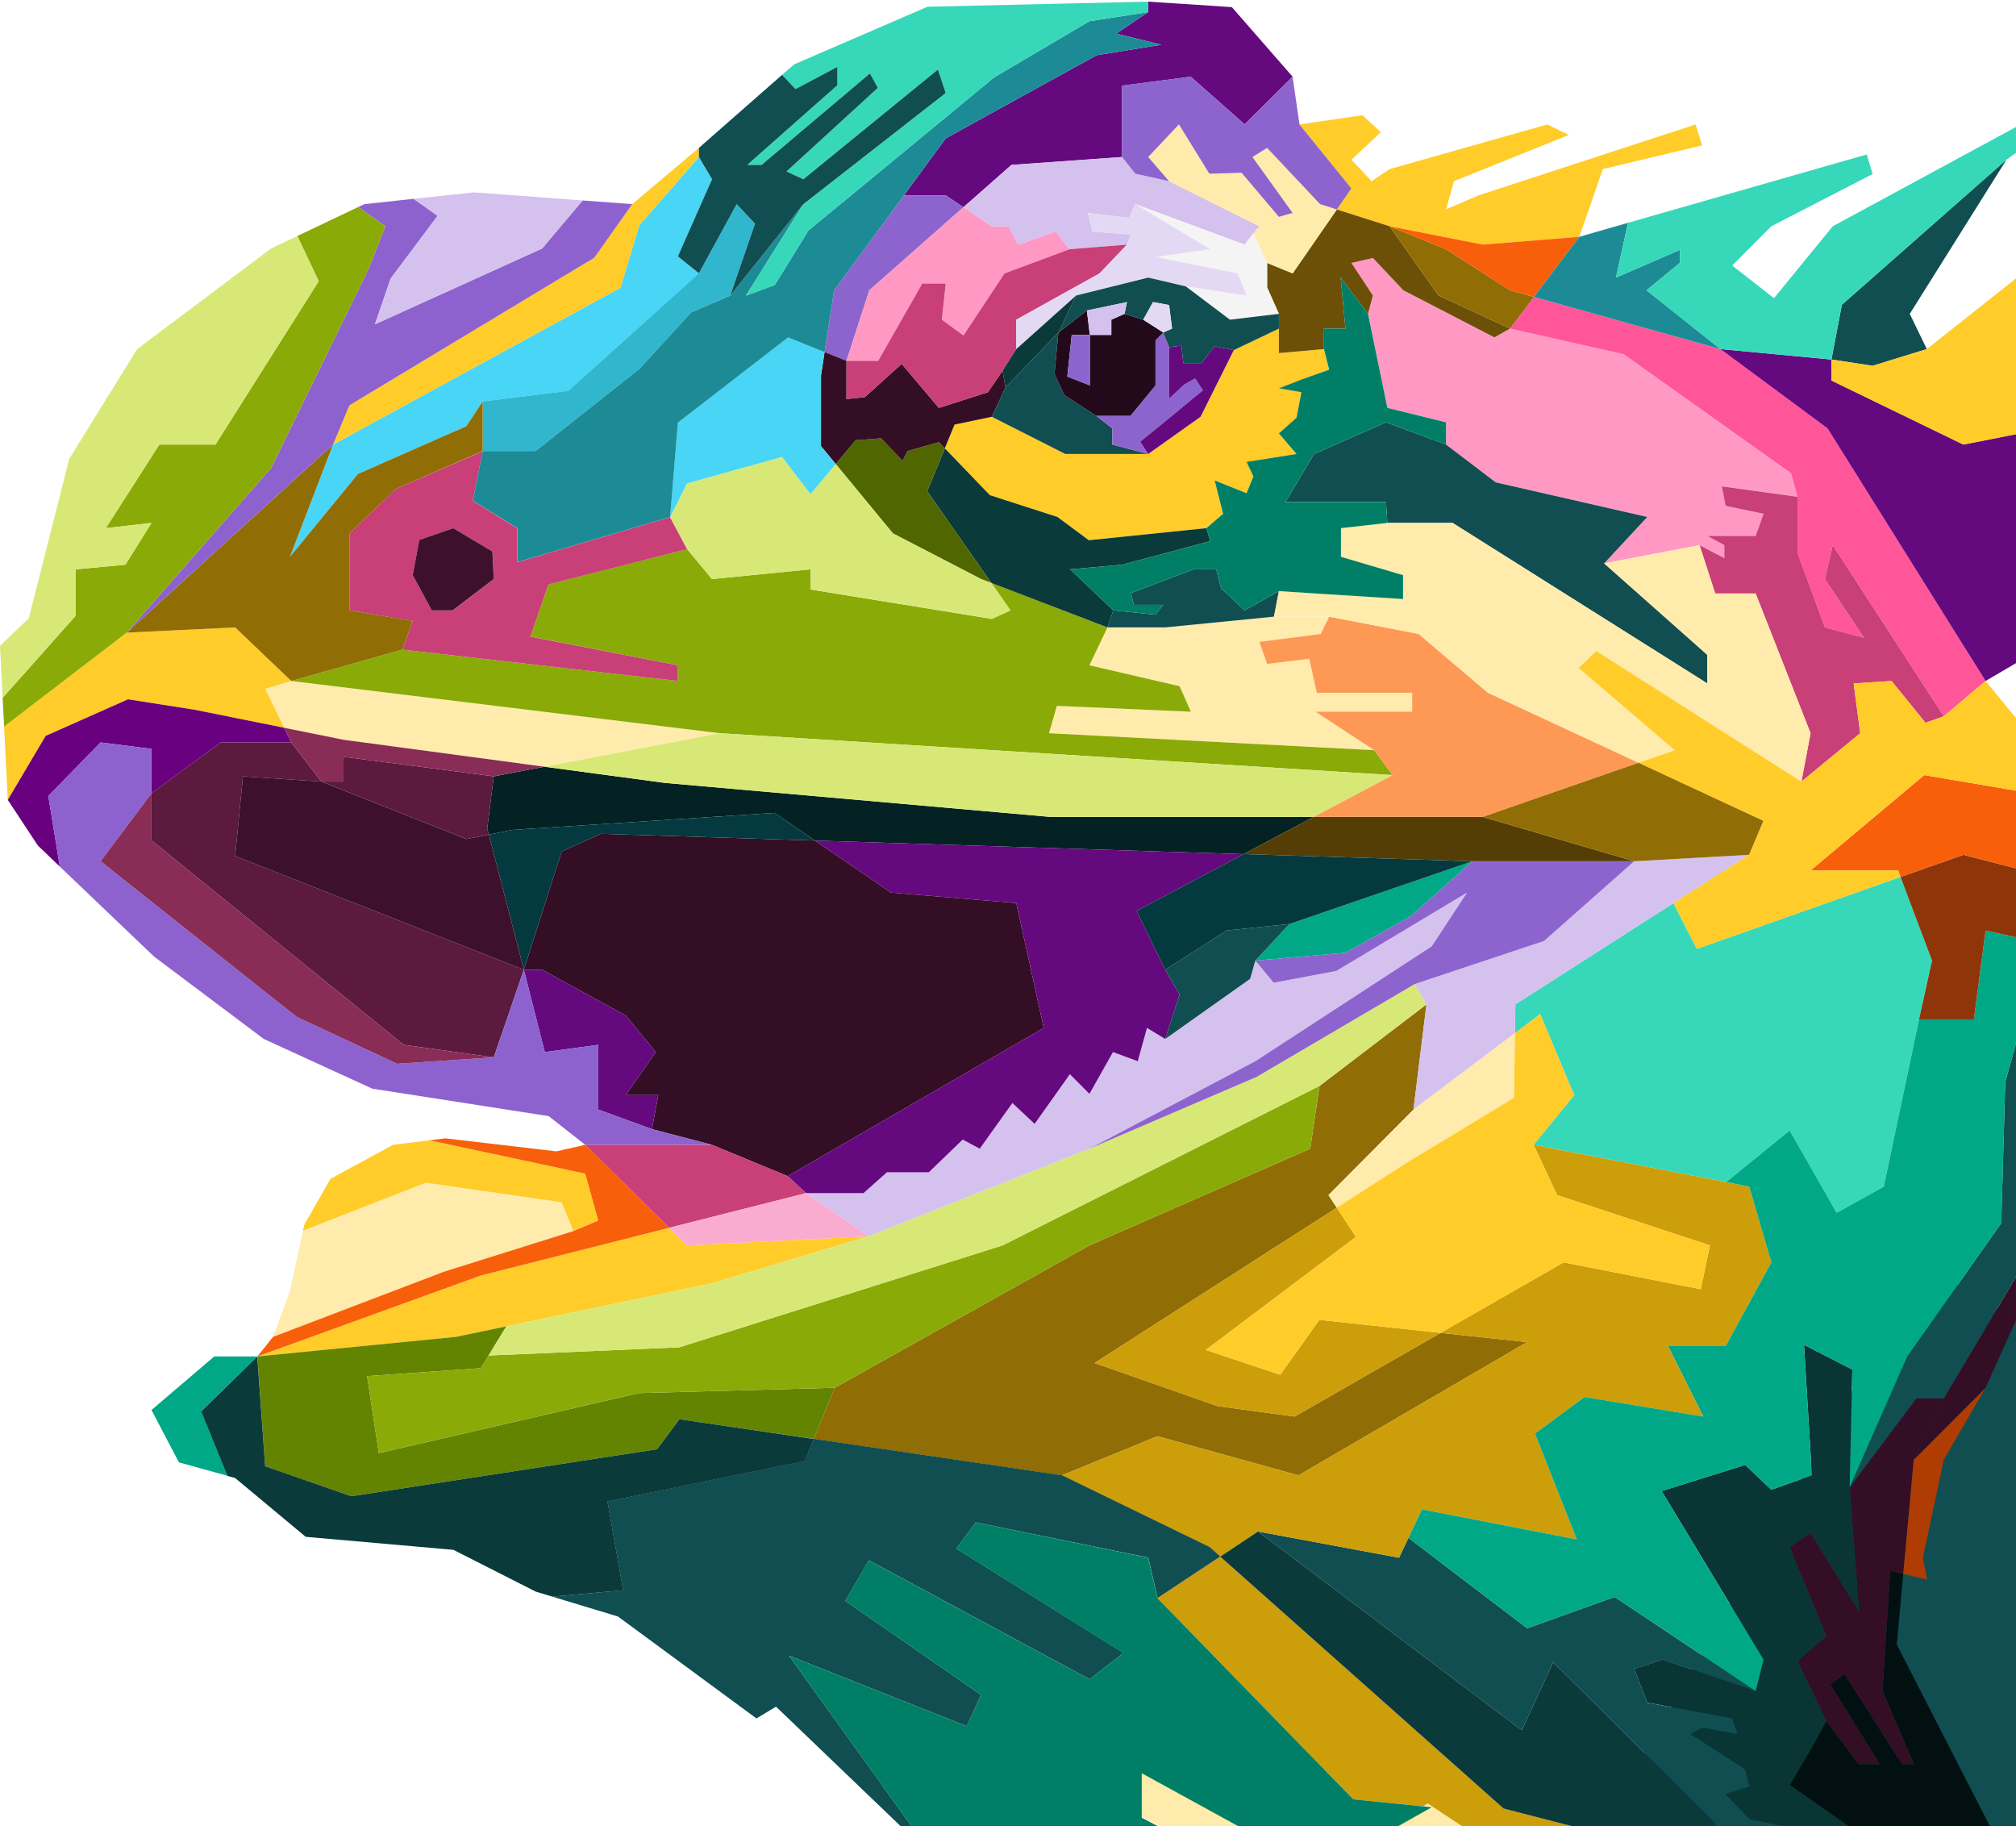 <svg width="350" height="317" viewBox="0 0 350 317" fill="none" xmlns="http://www.w3.org/2000/svg">
<path d="M311.664 335.47L350 335.932V229.14L333.979 219.627L284.477 306.22L278.236 334.119L311.664 335.47Z" fill="#104E51"/>
<path d="M225.943 65.876L222.031 67.405L225.943 68.081L225.089 72.508L222.031 75.229L225.089 78.803L216.412 80.172L217.603 82.714L216.412 85.613L210.882 83.39L212.34 89.187L209.442 91.676L189.029 93.774L183.588 89.738L171.853 85.951L164.029 77.825L165.718 73.699L172.191 72.348L184.94 78.803H199.342L208.428 72.348L214.207 60.773L222.031 57.039V61.288L229.854 60.595L230.761 64.169L225.943 65.876Z" fill="#FFCC29"/>
<path d="M221.178 107.039H230.762L229.286 110.044L218.635 111.413L219.987 115.253L227.295 114.347L228.61 120.25H245.164V123.539H228.379L238.585 130.225L182.113 127.273L183.482 122.526L206.758 123.539L204.784 119.112L189.137 115.485L192.266 108.906H202.295L221.178 107.039Z" fill="#FFEBAB"/>
<path d="M299.591 87.817L306.17 89.187L304.8 93.027H296.408L299.36 94.628V96.886L295.057 94.628L278.502 97.793L285.988 89.738L259.672 83.728L251.049 77.167V73.308L240.86 70.801L237.5 54.478L238.353 51.295L234.619 45.641L238.353 44.788L243.634 50.389L259.441 58.568L262.162 57.039L281.899 61.502L310.935 82.145L312.073 86.235L298.915 84.421L299.591 87.817Z" fill="#FF99C3"/>
<path d="M241.253 39.276L232.096 36.359L234.62 32.714L225.605 21.601L236.541 20.001L239.724 22.953L234.62 27.718L238.123 31.452L241.253 29.354L268.635 21.601L272.369 23.415L252.419 31.452L251.05 36.342L256.722 33.906L294.382 21.601L295.502 25.229L278.273 29.354L274.183 41.107L257.416 42.458L241.253 39.276Z" fill="#FFCC29"/>
<path d="M156.934 33.906H164.188L167.264 35.968L175.604 28.625L194.807 27.256V14.862L206.72 13.315L216.073 21.584L224.412 13.315L213.868 1.242L199.341 0.282V2.096L193.793 5.83L201.617 7.768L190.397 9.581L164.188 24.02L156.934 33.906Z" fill="#64097E"/>
<path d="M83.802 69.681L80.957 73.984L62.144 82.27L50.338 96.654L57.824 77.167L107.717 49.944L111.006 39.062L121.337 27.256L123.595 31.114L117.71 44.503L121.337 47.455L98.649 67.867L83.802 69.681Z" fill="#48D5F6"/>
<path d="M111.006 39.062L107.716 49.944L57.823 77.167L60.668 70.357L103.182 44.734L109.761 35.435L121.337 25.673V27.256L111.006 39.062Z" fill="#FFCC29"/>
<path d="M94.506 133.088L59.638 128.411L49.342 126.331L46.035 119.574L50.569 118.205L124.965 127.273L94.506 133.088Z" fill="#FFEBAB"/>
<path d="M117.709 118.205V115.485L92.069 110.488L95.252 101.42L119.292 95.303L123.595 100.513L140.718 98.824V102.327L172.19 107.43L175.426 105.954L172.101 101.189L192.264 108.906L189.135 115.485L204.782 119.112L206.756 123.539L183.481 122.526L182.112 127.273L238.584 130.225L241.767 134.546L124.964 127.273L50.568 118.205L69.843 112.764L117.709 118.205Z" fill="#8AAA07"/>
<path d="M182.343 141.8H228.076L215.896 148.255L201.387 147.81L141.483 145.908L134.495 141.107L88.905 144.059L84.868 144.876L84.584 143.827L85.722 134.759L94.506 133.088L115.434 135.897L182.343 141.8Z" fill="#042123"/>
<path d="M257.415 141.8L283.713 149.499H255.601L215.896 148.255L228.076 141.8H257.415Z" fill="#543E06"/>
<path d="M273.293 190.111L266.252 198.717L299.68 205.189L310.704 196.228L318.866 210.524L327.045 205.972L333.161 176.953L335.42 166.747L329.943 152.22L294.595 164.702L290.523 156.772L263.087 174.339L263.016 179.336L267.39 176.029L273.293 190.111Z" fill="#36D8B9"/>
<path d="M42.176 134.759L40.825 148.593L90.949 168.329L85.722 183.532L70.075 181.363L26.298 145.872V137.711L38.318 128.874H50.569L55.796 135.666L42.176 134.759Z" fill="#5B1A3E"/>
<path d="M104.32 144.734L141.483 145.908L154.676 154.94L176.44 156.754L181.205 178.429L136.753 204.158L123.595 198.717L113.175 195.997L114.296 190.093H108.623L113.851 182.625L108.623 176.26L94.114 168.33H90.949L97.51 147.81L104.32 144.734Z" fill="#330E24"/>
<path d="M44.684 235.453L79.143 232.056L87.909 230.225L123.613 222.757L150.818 214.596L119.292 216.178L116.181 213.12L83.464 221.406L44.684 235.453Z" fill="#FFCC29"/>
<path d="M314.562 303.269L317.051 298.735L322.723 306.22H326.35L317.727 292.387L320.234 290.573L330.209 306.22H332.254L326.813 293.525L328.164 272.65L330.422 273.201L329.302 285.47L349.945 325.726H344.042L334.974 317.565L336.112 322.774L330.884 319.147L329.978 322.774L325.906 320.499L310.703 309.848L314.562 303.269Z" fill="#021011"/>
<path d="M218.402 265.84L264.206 300.335L269.647 288.529L297.545 316.196L300.728 324.144L313.192 335.47L325.888 320.499L303.68 315.751L299.59 311.43L303.68 310.061L302.986 307.127L293.473 301.011L295.5 299.855L301.635 301.011L300.728 298.29L285.988 295.57L283.712 289.666L288.708 288.084L304.8 293.525L280.316 277.202L265.131 282.643L244.523 266.942L242.887 270.392L218.402 265.84Z" fill="#104E51"/>
<path d="M141.287 249.766L184.37 256.096L200.942 249.304L225.426 256.096L265.131 232.963L250.106 231.363L224.751 245.89L211.379 244.076L190.042 236.591L232.076 209.635L230.636 207.448L245.394 192.601L247.653 174.339L229.072 188.511L227.471 199.393L189.136 216.178L144.914 240.894L141.287 249.766Z" fill="#916D06"/>
<path d="M44.684 235.452L46.035 254.514L61.007 259.723L114.083 251.562L117.923 246.352L141.287 249.766L144.915 240.893L110.9 241.818L65.772 252.238L63.727 238.866L83.464 237.497L84.815 235.292L87.909 230.225L79.143 232.056L44.684 235.452Z" fill="#628400"/>
<path d="M300.728 324.126L278.733 328.678H272.154L248.559 313.706L234.956 312.337L200.941 277.415L211.841 270.196L261.041 313.937L300.728 324.126Z" fill="#CC9E09"/>
<path d="M143.154 61.128L146.959 62.64L150.925 50.389L167.265 35.968L164.189 33.906H156.935L144.808 50.389L143.154 61.128Z" fill="#8D64CE"/>
<path d="M175.09 39.276L176.78 42.458L183.252 40.2L185.688 43.258L174.397 47.455L167.267 58.23L163.515 55.492L164.191 49.215H160.119L152.455 62.64H146.961L150.926 50.389L167.267 35.968L172.192 39.276H175.09Z" fill="#FF99C3"/>
<path d="M217.601 40.538L216.072 42.458L197.1 35.435L195.998 37.818L188.85 36.964L189.703 40.2L196.335 40.698L195.66 42.458L185.685 43.258L183.249 40.2L176.776 42.458L175.087 39.276H172.189L167.264 35.968L175.585 28.625L194.806 27.256L197.1 30.154L202.968 31.452L218.633 39.276L217.601 40.538Z" fill="#D4C1EE"/>
<path d="M318.19 94.628L316.821 100.513L323.631 110.719L316.821 108.906L312.073 95.979V86.235L310.935 82.145L281.899 61.502L262.162 57.039L266.305 51.544L298.684 60.595L317.283 74.357L344.719 118.205L337.464 124.34L318.19 94.628Z" fill="#FF5699"/>
<path d="M262.163 57.039L259.442 58.568L243.635 50.389L238.354 44.788L234.62 45.641L238.354 51.295L237.5 54.478L232.753 48.184L233.589 57.039H229.855V60.595L222.031 61.288V57.039V54.478L219.986 49.891V45.641L224.414 47.455L232.095 36.359L241.252 39.276L249.752 51.295L262.163 57.039Z" fill="#6D5007"/>
<path d="M249.751 51.295L241.252 39.276L251.049 43.258L262.162 50.389L266.305 51.544L262.162 57.039L249.751 51.295Z" fill="#916D06"/>
<path d="M219.986 45.641L217.603 40.538L218.634 39.276L202.969 31.452L199.342 27.256L204.676 21.601L209.957 30.154L215.558 29.994L222.03 37.64L224.413 36.964L217.443 27.256L219.986 25.673L229.178 35.435L232.094 36.36L224.413 47.455L219.986 45.641Z" fill="#FFEBAB"/>
<path d="M164.029 77.825L171.853 85.951L183.588 89.738L189.029 93.774L209.442 91.676L210.117 93.934L194.808 98.024L185.793 98.824L193.279 105.954L192.265 108.906L172.102 101.189L160.971 85.275L164.029 77.825Z" fill="#0B3A3A"/>
<path d="M155.014 92.583L145.092 80.545L148.541 76.42L152.969 76.082L156.703 79.994L157.556 78.287L162.997 76.758L164.028 77.825L160.97 85.275L172.101 101.189L170.323 100.513L155.014 92.583Z" fill="#506600"/>
<path d="M200.605 106.701L201.956 104.994H196.853L196.337 102.949L207.237 98.824H208.251H211.149L211.985 102.113L216.074 105.954L222.031 102.611L221.177 107.039L202.294 108.906H192.266L193.279 105.954L200.605 106.701Z" fill="#104E51"/>
<path d="M83.803 69.681V78.287H92.996L111.025 64.009L119.969 54.247L126.779 51.313L131.082 38.831L127.899 35.435L121.338 47.437L98.65 67.85L83.803 69.681Z" fill="#30B7CE"/>
<path d="M119.291 83.906L135.792 79.318L140.717 85.773L145.092 80.545L155.013 92.583L170.323 100.513L172.101 101.189L175.426 105.954L172.19 107.43L140.717 102.327V98.824L123.594 100.513L119.291 95.303L116.34 89.738L119.291 83.906Z" fill="#D8E877"/>
<path d="M60.668 105.954L71.657 107.786L69.843 112.764L117.691 118.205V115.485L92.069 110.506L95.234 101.438L119.274 95.321L116.322 89.773L89.793 97.597V91.694L82.094 86.929L83.801 78.323L68.705 84.866L60.668 92.583V105.954ZM71.657 99.838L72.795 93.721L78.698 91.676L85.508 95.766L85.721 100.531L78.573 105.972H74.946L71.657 99.838Z" fill="#C93F77"/>
<path d="M337.463 242.725L332.253 253.376L330.422 273.201L328.164 272.65L326.813 293.525L332.253 306.221H330.209L320.234 290.573L317.727 292.387L326.35 306.221H322.723L317.051 298.735L312.072 288.297L317.051 283.994L310.703 268.578L314.33 266.071L322.723 279.691L321.14 258.141L332.698 242.725H337.463Z" fill="#330E24"/>
<path d="M344.72 240.893L337.465 253.376L333.838 270.392L334.585 274.215L330.424 273.201L332.255 253.376L344.72 240.893Z" fill="#AF3C02"/>
<path d="M174.056 216.178L229.053 188.511L227.47 199.393L189.134 216.178L144.913 240.893L110.898 241.818L65.77 252.238L63.726 238.866L83.462 237.497L84.814 235.292L117.922 233.87L174.056 216.178Z" fill="#8AAA07"/>
<path d="M184.371 256.096L210.011 268.561L211.843 270.196L218.404 265.84L242.888 270.392L244.524 266.942L246.871 261.999L273.738 267.209L266.483 248.841L275.089 242.494L295.733 245.89L289.616 233.657H299.591L307.522 219.13L303.681 205.972L299.68 205.189L266.252 198.717L270.342 207.448L296.871 216.178L295.271 223.788L271.462 219.13L250.107 231.363L265.132 232.963L225.427 256.096L200.943 249.304L184.371 256.096Z" fill="#CC9E09"/>
<path d="M150.141 68.934L156.543 63.155L162.997 70.801L171.514 68.081L174.057 64.347L174.572 67.245L172.19 72.348L165.718 73.7L164.028 77.825L162.997 76.758L157.556 78.287L156.703 79.994L152.969 76.082L148.541 76.42L145.092 80.545L142.531 77.433V65.2L143.154 61.111L146.959 62.64V69.272L150.141 68.934Z" fill="#330E24"/>
<path d="M183.747 57.714L183.071 64.933L184.778 68.596L190.308 72.17L193.118 74.357V77.167L199.341 78.802H184.938L172.189 72.348L174.572 67.245L183.747 57.714Z" fill="#104E51"/>
<path d="M116.34 89.756L119.291 83.906L135.774 79.318L140.717 85.773L145.092 80.545L142.531 77.451V65.2L143.153 61.128L136.823 58.568L117.691 73.362L116.34 89.756Z" fill="#48D5F6"/>
<path d="M193.118 74.357L190.309 72.17H196.265L200.604 66.889V59.066L201.955 57.714L202.969 60.257V69.201L205.618 66.729L207.485 65.698L208.836 67.743L203.484 72.17L197.954 76.669L199.341 78.802L193.118 77.167V74.357Z" fill="#8D64CE"/>
<path d="M84.814 235.292L117.922 233.87L174.057 216.178L229.071 188.511L247.652 174.339L245.607 170.819L218.171 186.928L189.135 199.393L150.817 214.595L123.612 222.757L87.908 230.225L84.814 235.292Z" fill="#D8E877"/>
<path d="M203.483 72.17L208.835 67.743L207.484 65.698L205.617 66.729L202.967 69.201V60.257L205.101 60.008L205.439 63.031H208.586L210.88 60.097L214.205 60.773L208.426 72.348L199.34 78.803L197.953 76.669L203.483 72.17Z" fill="#64097E"/>
<path d="M205.868 49.713L216.412 51.296L214.883 47.455L200.604 44.61L210.117 43.259L197.102 35.435L216.074 42.458L217.603 40.538L219.986 45.641V49.891L222.03 54.478L213.531 55.492L205.868 49.713Z" fill="#F4F4F4"/>
<path d="M176.442 55.492V60.595L174.059 64.347L171.516 68.081L162.999 70.801L156.545 63.155L150.144 68.934L146.961 69.272V62.64H152.455L160.119 49.215H164.191L163.515 55.492L167.267 58.23L174.397 47.455L185.688 43.258L195.663 42.458L190.898 47.455L176.442 55.492Z" fill="#C93F77"/>
<path d="M200.606 44.61L214.884 47.455L216.413 51.296L205.869 49.713L199.343 48.184L186.825 51.296L176.441 60.595V55.492L190.897 47.455L195.663 42.458L196.338 40.698L189.706 40.2L188.852 36.964L196 37.818L197.103 35.435L210.119 43.259L200.606 44.61Z" fill="#E4D9F4"/>
<path d="M200.604 66.889L196.266 72.17H190.309L184.779 68.596L183.072 64.933L183.748 57.714L188.691 53.892L189.207 58.141H186.059L185.295 65.36L189.207 66.889V58.141H192.941V55.492L195.234 54.478L198.471 55.492L201.956 57.714L200.604 59.066V66.889Z" fill="#230A1A"/>
<path d="M211.842 270.196L261.042 313.937L300.729 324.144L297.546 316.196L269.648 288.529L264.207 300.335L218.403 265.84L211.842 270.196Z" fill="#0B3A3A"/>
<path d="M210.882 60.097L208.588 63.031H205.441L205.103 60.008L202.969 60.257L201.956 57.714L203.485 57.039L202.969 52.949L200.178 52.434L198.471 55.492L195.235 54.478L195.661 52.434L188.691 53.892L183.748 57.714L186.824 51.295L199.342 48.184L205.868 49.713L213.531 55.492L222.03 54.478V57.039L214.207 60.773L210.882 60.097Z" fill="#104E51"/>
<path d="M174.059 64.347L176.441 60.595L186.825 51.295L183.749 57.714L174.574 67.245L174.059 64.347Z" fill="#0B3A3A"/>
<path d="M223.168 87.142L228.147 78.803L240.629 73.308L251.048 77.167L259.672 83.728L285.988 89.738L278.502 97.793L296.408 113.671V118.632L252.186 90.769H240.86L240.629 87.142H223.168Z" fill="#104E51"/>
<path d="M245.395 192.6L263.015 179.336L263.087 174.339L290.522 156.772L303.68 148.379L283.712 149.499L268.065 163.333L245.608 170.819L247.653 174.339L245.395 192.6Z" fill="#D4C1EE"/>
<path d="M209.335 234.332L222.262 238.635L229.054 229.105L250.125 231.363L224.751 245.89L211.362 244.076L190.043 236.59L232.077 209.635L235.402 214.702L209.335 234.332Z" fill="#CC9E09"/>
<path d="M230.637 207.447L232.077 209.635L244.488 201.669L262.856 190.556L263.016 179.336L245.395 192.6L230.637 207.447Z" fill="#FFEBAB"/>
<path d="M182.344 141.8L115.434 135.897L94.506 133.088L124.965 127.273L241.767 134.546L228.076 141.8H182.344Z" fill="#D8E877"/>
<path d="M245.164 123.539V120.25H228.61L227.294 114.347L219.986 115.253L218.635 111.413L229.286 110.044L230.761 107.039L246.302 110.044L258.322 120.25L284.478 132.394L257.415 141.8H228.076L241.768 134.546L238.585 130.225L228.379 123.539H245.164Z" fill="#FE9955"/>
<path d="M209.336 234.332L222.263 238.635L229.073 229.105L250.108 231.363L271.462 219.13L295.271 223.788L296.871 216.178L270.342 207.447L266.253 198.717L273.294 190.111L267.391 176.029L263.017 179.336L262.857 190.556L244.489 201.669L232.078 209.635L235.403 214.702L209.336 234.332Z" fill="#FFCC29"/>
<path d="M304.801 103.02H297.777L295.057 94.627L299.36 96.886V94.627L296.408 93.027H304.801L306.17 89.187L299.591 87.817L298.915 84.421L312.073 86.235V95.979L316.82 108.906L323.63 110.719L316.82 100.513L318.19 94.627L337.464 124.339L334.281 125.46L328.396 118.205L321.817 118.632L322.955 127.273L312.749 135.666L314.331 127.273L304.801 103.02Z" fill="#C93F77"/>
<path d="M246.302 110.044L230.762 107.039H221.178L222.031 102.611L243.582 103.98V99.838L232.806 96.655V91.676L240.861 90.769H252.188L296.409 118.632V113.671L278.503 97.793L295.057 94.628L297.778 103.02H304.801L314.332 127.273L312.749 135.666L277.134 112.995L274.076 115.947L290.754 130.225L284.478 132.394L258.322 120.25L246.302 110.044Z" fill="#FFEBAB"/>
<path d="M251.049 73.308V77.167L240.629 73.308L228.147 78.803L223.168 87.142H240.629L240.86 90.769L232.806 91.676V96.655L243.581 99.837V103.98L222.03 102.611L216.074 105.954L211.984 102.113L211.149 98.824H208.25H207.237L196.337 102.949L196.853 104.994H201.956L200.604 106.701L193.279 105.954L185.793 98.824L194.808 98.024L210.117 93.934L209.442 91.676L212.34 89.187L210.882 83.39L216.412 85.613L217.603 82.714L216.412 80.172L225.089 78.803L222.03 75.229L225.089 72.508L225.942 68.081L222.03 67.405L225.942 65.876L230.761 64.169L229.854 60.595V57.039H233.588L232.752 48.184L237.5 54.478L240.86 70.801L251.049 73.308Z" fill="#007F66"/>
<path d="M257.414 141.8L283.712 149.5L303.68 148.379L306.169 142.476L284.494 132.394L257.414 141.8Z" fill="#916D06"/>
<path d="M82.096 86.911L89.813 91.676V97.579L116.342 89.756L117.693 73.362L136.825 58.568L143.155 61.128L144.809 50.389L156.936 33.906L164.19 24.02L190.399 9.582L201.619 7.768L193.795 5.83L199.343 2.096L189.137 3.678L172.601 13.422L153.077 29.532L140.382 39.969L134.496 49.482L129.5 51.313L139.475 35.435L126.779 51.313L119.969 54.247L111.025 64.009L92.995 78.287H83.803L82.096 86.911Z" fill="#1D8B96"/>
<path d="M95.893 277.149L107.29 280.598L131.33 298.29L134.726 296.245L162.393 322.774L136.984 287.39L167.834 299.641L170.323 294.201L146.746 277.878L150.836 270.836L189.153 291.48L195.057 286.928L166.021 268.792L169.417 264.258L199.36 270.374L200.96 277.398L211.86 270.179L210.028 268.543L184.388 256.078L141.287 249.748L139.705 253.571L105.459 260.612L108.179 276.028C108.179 276.046 102.543 276.562 95.893 277.149Z" fill="#104E51"/>
<path d="M39.474 256.167L31.063 253.838L26.298 244.752L37.198 235.452H44.683L34.922 244.983L39.474 256.167Z" fill="#00A887"/>
<path d="M21.996 109.813L40.826 108.906L50.57 118.205L46.035 119.574L49.343 126.331L33.784 123.202L22.227 121.388L7.931 127.736L1.352 138.849L0.712 126.118L21.996 109.813Z" fill="#FFCC29"/>
<path d="M61.005 259.723L114.082 251.562L117.94 246.352L141.286 249.784L139.722 253.607L105.476 260.63L108.196 276.046C108.196 276.046 102.56 276.562 95.909 277.149L93.011 276.277L78.715 269.023L53.075 266.765L40.824 256.558L39.473 256.185L34.921 245.001L44.665 235.47L46.034 254.514L61.005 259.723Z" fill="#0B3A3A"/>
<path d="M299.589 311.43L303.679 310.079L302.985 307.127L293.473 301.011L295.5 299.873L301.634 301.011L300.727 298.272L285.987 295.552L283.711 289.666L288.707 288.066L304.799 293.525L306.168 288.066L288.476 258.817L302.985 254.282L307.52 258.585L314.561 256.096L313.192 233.425L321.584 237.728L321.14 258.141L322.722 279.691L314.33 266.071L310.702 268.578L317.05 283.994L312.071 288.297L317.05 298.735L314.561 303.269L310.702 309.848L325.905 320.499L303.679 315.751L299.589 311.43Z" fill="#093535"/>
<path d="M129.498 51.313L134.494 49.482L140.38 39.969L153.076 29.532L172.599 13.422L189.135 3.678L199.341 2.096V0.282L161.024 1.171L137.891 11.164L135.775 12.995L138.104 15.467L145.376 11.608V14.791L129.729 28.625H132.219L151.031 12.746L152.4 15.254L136.539 29.763L139.473 31.114L162.837 12.071L164.189 16.143L139.473 35.435L129.498 51.313Z" fill="#36D8B9"/>
<path d="M127.898 35.435L131.08 38.831L126.777 51.313L139.473 35.435L164.188 16.143L162.837 12.071L139.473 31.114L136.539 29.763L152.4 15.254L151.031 12.746L132.218 28.625H129.729L145.376 14.791V11.608L138.104 15.467L135.775 12.995L121.336 25.673V27.256L123.612 31.114L117.691 44.503L121.336 47.437L127.898 35.435Z" fill="#104E51"/>
<path d="M232.093 36.359L229.177 35.435L219.984 25.673L217.442 27.256L224.412 36.964L222.029 37.64L215.557 29.994L209.956 30.154L204.675 21.601L199.341 27.256L202.968 31.452L197.1 30.154L194.807 27.256V14.845L206.72 13.316L216.073 21.601L224.412 13.316L225.603 21.601L234.618 32.714L232.093 36.359Z" fill="#8D64CE"/>
<path d="M262.162 50.389L251.049 43.259L241.252 39.276L257.415 42.458L274.182 41.107L266.305 51.544L262.162 50.389Z" fill="#F75F0B"/>
<path d="M50.337 96.655L62.144 82.27L80.956 73.984L83.801 69.681V78.287L68.722 84.866L60.668 92.583V105.954L71.656 107.768L69.843 112.764L50.568 118.205L40.824 108.906L21.994 109.813L57.823 77.167L50.337 96.655Z" fill="#916D06"/>
<path d="M60.668 70.357L57.823 77.167L21.994 109.813L47.065 81.239L63.957 46.761L66.909 39.276L62.197 35.933L63.281 35.435L71.799 34.51L75.977 37.462L67.816 48.362L65.095 56.292L94.114 43.134L101.155 34.795L109.761 35.435L103.182 44.734L60.668 70.357Z" fill="#8D62CF"/>
<path d="M291.66 43.365V45.606L285.864 50.389L298.684 60.595L266.305 51.544L274.182 41.107L282.645 38.671L280.547 48.184L291.66 43.365Z" fill="#1D8B96"/>
<path d="M65.096 56.292L67.816 48.362L75.978 37.462L71.799 34.51L82.325 33.39L101.155 34.795L94.114 43.134L65.096 56.292Z" fill="#D4C1EE"/>
<path d="M63.958 46.761L47.066 81.239L21.995 109.813L0.711 126.118L0.462 121.121L13.158 106.861V98.824L21.764 98.024L26.298 90.769L18.367 91.676L27.667 77.167H37.411L55.334 48.806L51.618 40.965L62.197 35.933L66.909 39.276L63.958 46.761Z" fill="#8AAA07"/>
<path d="M37.411 77.167H27.667L18.368 91.676L26.298 90.769L21.764 98.024L13.158 98.824V106.861L0.462 121.121L0 112.088L4.996 107.323L12.02 79.656L23.809 60.595L47.066 43.134L51.618 40.965L55.334 48.806L37.411 77.167Z" fill="#D8E877"/>
<path d="M317.957 62.409L319.771 52.896L348.345 27.718L331.559 54.478L334.511 60.595L325.105 63.493L317.957 62.409Z" fill="#104E51"/>
<path d="M108.623 176.26L113.851 182.625L108.623 190.093H114.296L113.175 195.997L103.876 192.601V181.363L94.576 182.625L90.949 168.33H94.114L108.623 176.26Z" fill="#64097E"/>
<path d="M88.905 144.059L134.496 141.107L141.484 145.908L104.321 144.734L97.511 147.81L90.95 168.33L84.869 144.877L88.905 144.059Z" fill="#043A3F"/>
<path d="M42.176 134.759L55.797 135.666L80.957 145.641L84.868 144.876L90.95 168.329L40.825 148.593L42.176 134.759Z" fill="#3D112B"/>
<path d="M97.511 208.692L99.556 213.689L77.116 220.712L47.404 232.056L50.338 224.126L52.614 213.617L73.933 205.296L97.511 208.692Z" fill="#FFEBAB"/>
<path d="M22.226 121.388L33.784 123.202L49.342 126.331L50.569 128.874H38.318L26.298 137.711V129.994L17.461 128.874L8.393 138.173L10.384 150.424L6.579 146.779L1.352 138.849L7.931 127.736L22.226 121.388Z" fill="#68007F"/>
<path d="M153.982 203.482H161.255L167.14 197.81L170.092 199.393L175.764 191.462L179.623 195.09L185.739 186.466L189.135 189.88L193.225 182.625L197.528 184.208L199.128 178.429L202.293 180.349L217.034 169.912L217.94 166.747L221.123 170.605L232.005 168.561L254.694 154.94L248.559 164.24L217.94 184.208L189.135 199.393L150.817 214.595L139.936 207.11H149.911L153.982 203.482Z" fill="#D4C1EE"/>
<path d="M176.441 156.754L154.677 154.941L141.484 145.908L201.388 147.81L215.897 148.255L197.316 158.123L202.294 168.33L204.784 172.633L202.294 180.349L199.129 178.429L197.529 184.208L193.226 182.625L189.136 189.88L185.74 186.466L179.624 195.09L175.765 191.463L170.093 199.393L167.141 197.81L161.256 203.482H153.984L149.912 207.11H139.937L136.754 204.158L181.206 178.429L176.441 156.754Z" fill="#64097E"/>
<path d="M103.876 211.875L99.555 213.689L97.51 208.692L73.933 205.296L52.613 213.618L52.844 212.551L57.379 204.62L68.26 198.717L74.555 197.935L101.6 203.714L103.876 211.875Z" fill="#FFCC29"/>
<path d="M17.461 128.874L26.298 129.994V137.711L17.461 149.499L51.476 176.491L68.937 184.652L85.722 183.532L90.949 168.329L94.577 182.625L103.876 181.363V192.6L113.176 195.997L123.595 198.717H101.6L95.252 193.738L64.634 188.973L45.804 180.349L26.76 166.054L10.384 150.424L8.393 138.173L17.461 128.874Z" fill="#8D62CF"/>
<path d="M44.684 235.452L83.464 221.406L116.181 213.12L101.6 198.717L96.604 199.855L77.347 197.597L74.556 197.935L101.6 203.713L103.876 211.875L99.555 213.689L77.116 220.73L47.404 232.056L44.684 235.452Z" fill="#F75F0B"/>
<path d="M189.137 199.393L218.173 186.928L245.609 170.819L268.066 163.333L283.713 149.499H255.602L244.933 159.03L233.589 165.378L217.942 166.747L221.125 170.588L232.007 168.543L254.695 154.94L248.561 164.258L217.942 184.208L189.137 199.393Z" fill="#8D64CE"/>
<path d="M84.869 144.876L80.957 145.641L55.797 135.666H59.638V131.363L85.722 134.759L84.584 143.827L84.869 144.876Z" fill="#5B1A3E"/>
<path d="M255.599 149.499L244.931 159.03L233.587 165.378L217.939 166.747L223.843 160.399L255.599 149.499Z" fill="#00A887"/>
<path d="M223.843 160.399L217.94 166.747L217.033 169.912L202.293 180.349L204.782 172.633L202.293 168.33L212.962 161.519L223.843 160.399Z" fill="#104E51"/>
<path d="M223.844 160.399L212.962 161.519L202.293 168.329L197.314 158.123L215.896 148.255L255.6 149.499L223.844 160.399Z" fill="#043A3F"/>
<path d="M94.505 133.088L85.722 134.759L59.637 131.363V135.666H55.796L50.569 128.874L49.342 126.331L59.637 128.411L94.505 133.088Z" fill="#892C56"/>
<path d="M70.076 181.363L85.723 183.532L68.938 184.652L51.477 176.491L17.462 149.499L26.299 137.711V145.872L70.076 181.363Z" fill="#892C56"/>
<path d="M136.754 204.158L139.937 207.11L116.182 213.12L101.602 198.717H123.597L136.754 204.158Z" fill="#C93F77"/>
<path d="M116.18 213.12L119.291 216.178L150.817 214.596L139.935 207.11L116.18 213.12Z" fill="#F9ACCF"/>
<path d="M74.947 105.954L71.657 99.838L72.795 93.721L78.698 91.676L85.491 95.748L85.722 100.513L78.574 105.954H74.947Z" fill="#3D112B"/>
<path d="M200.177 52.434L202.968 52.949L203.484 57.038L201.955 57.713L198.471 55.491L200.177 52.434Z" fill="#E4D9F4"/>
<path d="M192.941 58.141H189.207L188.691 53.891L195.661 52.434L195.234 54.478L192.941 55.492V58.141Z" fill="#D4C1EE"/>
<path d="M185.295 65.359L186.059 58.141H189.206V66.888L185.295 65.359Z" fill="#8D64CE"/>
<path d="M337.464 242.707L349.999 221.654V229.14L344.718 240.893L332.254 253.376L337.464 242.707Z" fill="#330E24"/>
<path d="M331.116 235.452L347.439 212.319L348.132 187.835L349.999 181.114V221.672L337.463 242.725H332.698L321.141 258.141L331.116 235.452Z" fill="#104E51"/>
<path d="M246.871 261.999L273.737 267.209L266.483 248.842L275.089 242.494L295.733 245.89L289.616 233.657H299.591L307.521 219.13L303.681 205.972L299.68 205.189L310.704 196.228L318.865 210.524L327.045 205.972L333.161 176.953H342.692L344.719 161.537L350 162.693V181.132L348.133 187.835L347.457 212.32L331.117 235.453L321.124 258.141L321.586 237.728L313.193 233.426L314.562 256.096L307.521 258.586L302.987 254.283L288.478 258.817L306.17 288.084L304.801 293.525L280.316 277.202L265.132 282.643L244.523 266.943L246.871 261.999Z" fill="#00A887"/>
<path d="M329.943 152.22L340.861 148.379L350 150.726V162.693L344.719 161.537L342.692 176.953H333.162L335.42 166.747L329.943 152.22Z" fill="#8E360A"/>
<path d="M334.069 134.546L350.001 137.248V150.726L340.861 148.379L329.961 152.22L329.535 151.1H314.332L334.069 134.546Z" fill="#F75F0B"/>
<path d="M290.755 130.225L274.076 115.947L277.134 112.995L312.75 135.684L322.956 127.273L321.818 118.632L328.397 118.205L334.282 125.478L337.465 124.322L344.72 118.205L350.001 124.642V137.248L334.051 134.528L314.332 151.1H329.535L329.944 152.22L294.595 164.702L290.524 156.772L303.681 148.379L306.171 142.476L284.496 132.394L290.755 130.225Z" fill="#FFCC29"/>
<path d="M317.958 62.408V66.054L340.86 77.167L349.999 75.371V115.111L344.718 118.205L317.282 74.357L298.684 60.595L317.958 62.408Z" fill="#64097E"/>
<path d="M325.105 63.493L334.511 60.595L349.998 48.326V75.371L340.859 77.167L317.957 66.054V62.409L325.105 63.493Z" fill="#FFCC29"/>
<path d="M291.66 43.365L280.547 48.184L282.645 38.671L324.092 26.811L325.106 30.207L307.521 39.276L300.728 46.086L307.983 51.758L318.189 39.276L349.999 22.046V26.527L348.346 27.718L319.772 52.896L317.958 62.409L298.683 60.595L285.863 50.389L291.66 45.606V43.365Z" fill="#36D8B9"/>
<path d="M311.663 335.47L302.31 332.216L294.825 330.331L293.918 334.119H278.235L279 335.47H222.065L233.267 333.639L197.527 314.951V306.896L244.256 333.639L250.603 328.678L239.028 318.258L247.883 313.048L271.46 328.678H278.039L300.052 323.93L312.197 335.47H311.663Z" fill="#FFEBAB"/>
<path d="M167.816 299.642L170.324 294.201L146.728 277.878L150.818 270.837L189.136 291.48L195.039 286.946L166.003 268.792L169.417 264.258L199.342 270.392L200.942 277.415L234.957 312.337L248.56 313.706L239.723 318.685L251.28 328.678L244.932 333.425L198.222 307.803V315.52L232.468 333.425L219.986 335.47H192.016L176.671 322.099L174.395 330.26L165.789 318.24L162.376 322.775L136.984 287.391L167.816 299.642Z" fill="#007F66"/>
</svg>
